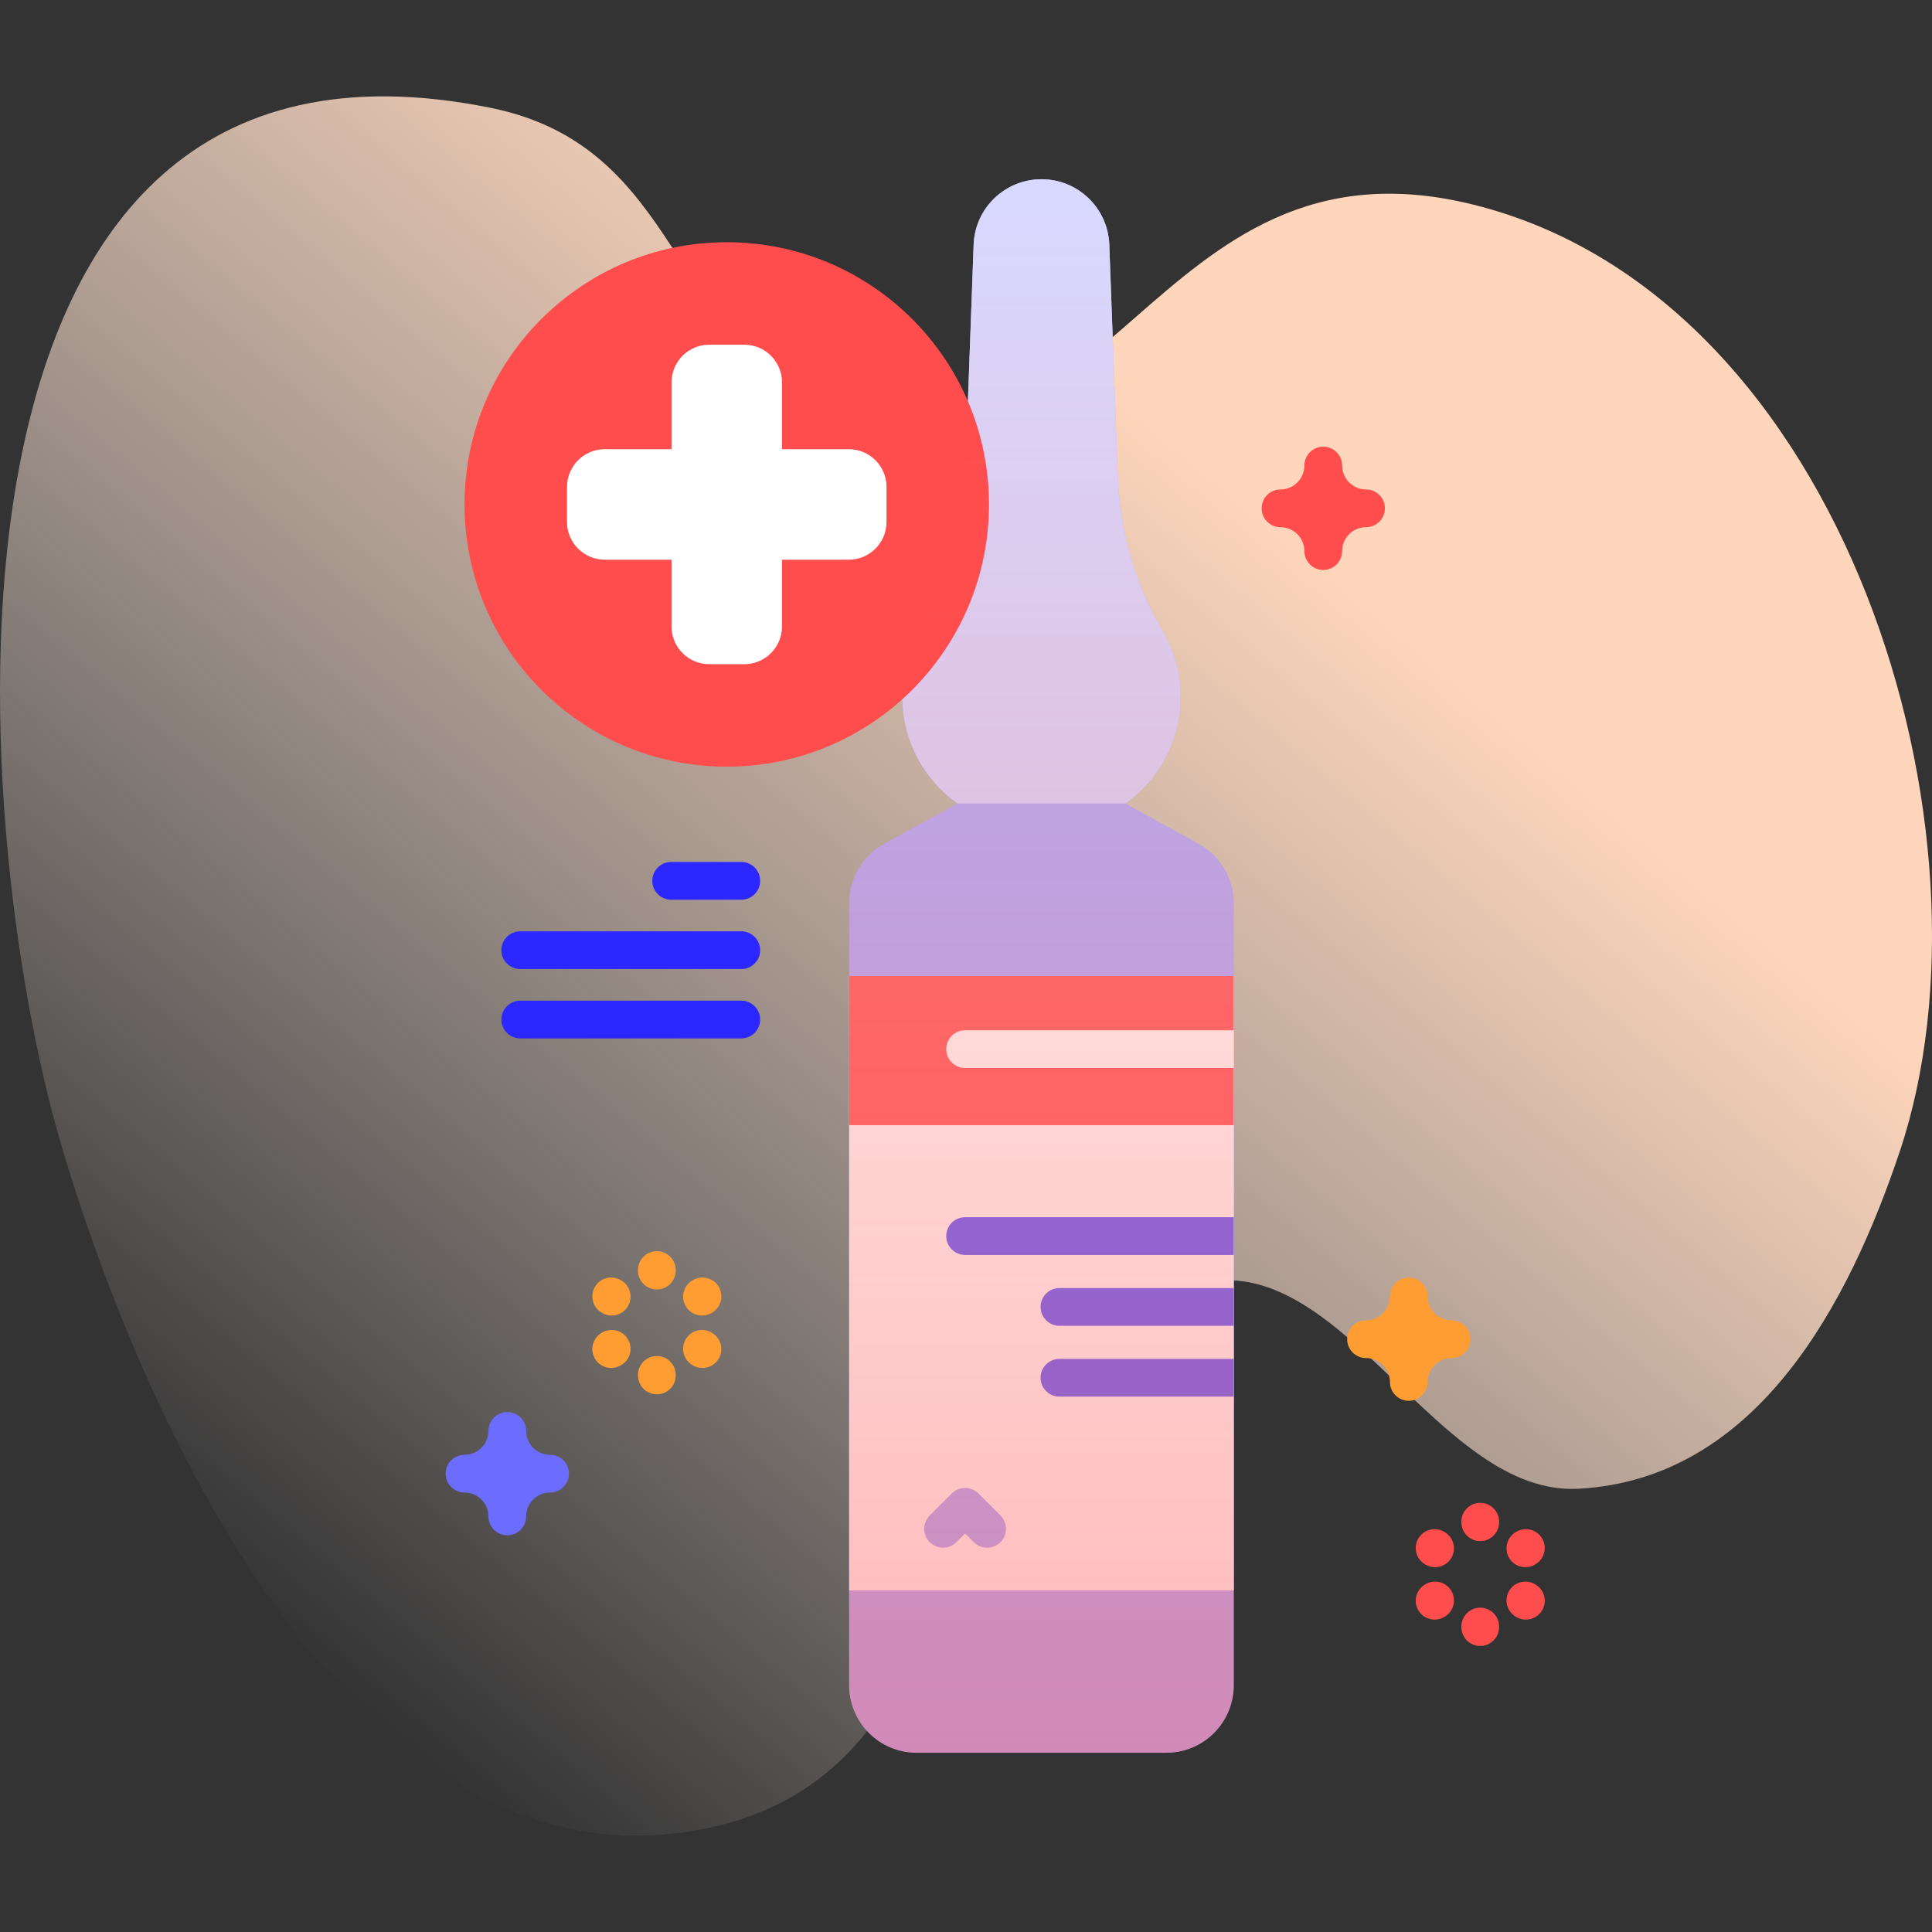 <svg id="Capa_1" enable-background="new 0 0 512 512" height="512" viewBox="0 0 512 512" width="512" xmlns="http://www.w3.org/2000/svg" xmlns:xlink="http://www.w3.org/1999/xlink"><rect x="0" y="0" width="512" height="512" fill="#333333" stroke="none"/><linearGradient id="SVGID_1_" gradientUnits="userSpaceOnUse" x1="68.572" x2="395.005" y1="430.558" y2="41.53"><stop offset="0" stop-color="#fff3ee" stop-opacity="0"/><stop offset=".294" stop-color="#ffeade" stop-opacity=".373"/><stop offset=".787" stop-color="#ffd6bb"/></linearGradient><linearGradient id="SVGID_2_" gradientUnits="userSpaceOnUse" x1="276" x2="276" y1="464.501" y2="47.499"><stop offset="0" stop-color="#ff4d4d" stop-opacity=".4"/><stop offset="1" stop-color="#ff4d4d" stop-opacity="0"/></linearGradient><g><g><path d="m16.074 302.88c18.727 64.003 72.707 194.564 163.922 182.845 91.486-11.755 55.758-129.725 139.508-145.894 36.867-7.118 61.857 56.689 98.806 54.704 47.588-2.557 71.81-49.663 85.108-89.264 28.197-83.968-14.029-226.352-112.858-251.011-86.245-21.519-96.333 83.855-171.322 53.248-42.149-17.203-37.938-68.576-89.272-78.942-155.299-31.36-138.811 189.15-113.892 274.314z" fill="url(#SVGID_1_)"/></g><g><g><g><path d="m298.249 212.936c8.831-6.272 14.599-16.575 14.599-28.231 0-6.4-1.738-12.393-4.767-17.534-7.379-12.524-11.341-26.764-11.873-41.291l-2.233-61.051c-.354-9.672-8.297-17.33-17.975-17.33-9.678 0-17.622 7.658-17.975 17.33l-2.233 61.051c-.531 14.526-4.494 28.767-11.873 41.291-3.029 5.141-4.767 11.134-4.767 17.534 0 11.656 5.768 21.959 14.599 28.231l-19.447 10.708c-5.71 3.145-9.258 9.147-9.258 15.666v207.307c0 9.877 8.007 17.884 17.884 17.884h66.138c9.877 0 17.884-8.007 17.884-17.884v-207.307c0-6.519-3.547-12.521-9.258-15.666z" fill="#b3b3ff"/><path d="m298.249 212.936c8.831-6.272 14.599-16.575 14.599-28.231 0-6.4-1.738-12.393-4.767-17.534-7.379-12.524-11.341-26.764-11.873-41.291l-2.233-61.051c-.354-9.672-8.297-17.33-17.975-17.33-9.678 0-17.622 7.658-17.975 17.33l-2.233 61.051c-.531 14.526-4.494 28.767-11.873 41.291-3.029 5.141-4.767 11.134-4.767 17.534 0 11.656 5.768 21.959 14.599 28.231z" fill="#d9d9ff"/><path d="m225.047 258.669h101.906v162.819h-101.906z" fill="#fff"/><path d="m225.047 258.669h101.906v39.512h-101.906z" fill="#ff6c6c"/><g><path d="m326.953 283.034h-71.193c-2.762 0-5-2.239-5-5s2.238-5 5-5h71.193z" fill="#fff"/></g><g><path d="m326.953 332.578h-71.193c-2.762 0-5-2.239-5-5s2.238-5 5-5h71.193z" fill="#6c6cff"/></g><g><path d="m326.953 351.349h-46.193c-2.762 0-5-2.239-5-5s2.238-5 5-5h46.193z" fill="#6c6cff"/></g><g><path d="m326.953 370.119h-46.193c-2.762 0-5-2.239-5-5s2.238-5 5-5h46.193z" fill="#6c6cff"/></g><g><g><path d="m249.926 410.157c-1.28 0-2.559-.488-3.536-1.465-1.953-1.953-1.953-5.118.001-7.071l5.834-5.833c1.953-1.952 5.119-1.951 7.071 0l5.833 5.833c1.953 1.953 1.953 5.119 0 7.071s-5.118 1.952-7.071 0l-2.298-2.298-2.299 2.298c-.976.977-2.255 1.465-3.535 1.465z" fill="#b3b3ff"/></g></g></g><g fill="#ff9d33"><g><path d="m174.069 341.725c-2.761 0-5-2.239-5-5v-.15c0-2.761 2.239-5 5-5s5 2.239 5 5v.15c0 2.761-2.239 5-5 5z"/><path d="m174.069 369.509c-2.761 0-5-2.239-5-5v-.15c0-2.761 2.239-5 5-5s5 2.239 5 5v.15c0 2.762-2.239 5-5 5z"/></g><g><path d="m162.098 348.634c-.846 0-1.702-.215-2.488-.667l-.13-.075c-2.394-1.376-3.218-4.433-1.841-6.827 1.376-2.394 4.432-3.218 6.827-1.841l.13.075c2.394 1.376 3.218 4.433 1.841 6.827-.925 1.608-2.608 2.508-4.339 2.508z"/><path d="m186.16 362.526c-.848 0-1.706-.216-2.493-.67l-.13-.075c-2.392-1.379-3.213-4.437-1.833-6.829 1.379-2.392 4.436-3.213 6.829-1.833l.13.075c2.392 1.379 3.213 4.437 1.833 6.829-.926 1.605-2.607 2.503-4.336 2.503z"/></g><g><path d="m161.978 362.526c-1.726 0-3.405-.895-4.332-2.496-1.384-2.39-.568-5.449 1.822-6.833l.13-.075c2.392-1.384 5.449-.567 6.832 1.822 1.384 2.39.568 5.449-1.822 6.832l-.13.075c-.788.458-1.65.675-2.5.675z"/><path d="m186.04 348.634c-1.734 0-3.419-.903-4.343-2.515-1.373-2.396-.543-5.451 1.853-6.824l.13-.075c2.395-1.374 5.451-.544 6.824 1.853 1.373 2.396.543 5.451-1.853 6.824l-.13.075c-.784.449-1.639.662-2.481.662z"/></g></g><g fill="#ff4d4d"><g><path d="m392.278 408.415c-2.762 0-5-2.239-5-5v-.15c0-2.761 2.238-5 5-5s5 2.239 5 5v.15c0 2.761-2.238 5-5 5z"/><path d="m392.278 436.199c-2.762 0-5-2.239-5-5v-.15c0-2.761 2.238-5 5-5s5 2.239 5 5v.15c0 2.761-2.238 5-5 5z"/></g><g><path d="m380.308 415.324c-.851 0-1.712-.217-2.5-.674l-.13-.075c-2.39-1.384-3.206-4.442-1.822-6.832s4.446-3.205 6.832-1.822l.13.075c2.39 1.384 3.206 4.442 1.822 6.833-.927 1.6-2.607 2.495-4.332 2.495z"/><path d="m404.369 429.216c-.85 0-1.712-.217-2.5-.674l-.13-.075c-2.39-1.384-3.206-4.442-1.822-6.833 1.384-2.389 4.445-3.204 6.832-1.822l.13.075c2.39 1.384 3.206 4.442 1.822 6.832-.927 1.602-2.606 2.497-4.332 2.497z"/></g><g><path d="m380.188 429.216c-1.727 0-3.405-.895-4.332-2.496-1.384-2.39-.567-5.449 1.822-6.832l.13-.075c2.39-1.384 5.449-.567 6.832 1.822 1.384 2.39.567 5.449-1.822 6.833l-.13.075c-.789.456-1.651.673-2.5.673z"/><path d="m404.249 415.324c-1.727 0-3.405-.895-4.332-2.496-1.384-2.39-.567-5.449 1.822-6.833l.13-.075c2.391-1.384 5.449-.567 6.832 1.822 1.384 2.39.567 5.449-1.822 6.832l-.13.075c-.788.457-1.65.675-2.5.675z"/></g></g><path d="m134.439 406.867c-2.761 0-5-2.239-5-5 0-3.492-2.841-6.333-6.334-6.333-2.761 0-5-2.239-5-5s2.239-5 5-5c3.492 0 6.334-2.841 6.334-6.333 0-2.761 2.239-5 5-5s5 2.239 5 5c0 3.492 2.841 6.333 6.333 6.333 2.761 0 5 2.239 5 5s-2.239 5-5 5c-3.492 0-6.333 2.841-6.333 6.333 0 2.761-2.239 5-5 5z" fill="#6c6cff"/><path d="m350.677 151.044c-2.762 0-5-2.239-5-5 0-3.492-2.841-6.333-6.333-6.333-2.762 0-5-2.239-5-5s2.238-5 5-5c3.492 0 6.333-2.841 6.333-6.334 0-2.761 2.238-5 5-5s5 2.239 5 5c0 3.492 2.841 6.334 6.333 6.334 2.762 0 5 2.239 5 5s-2.238 5-5 5c-3.492 0-6.333 2.841-6.333 6.333 0 2.762-2.238 5-5 5z" fill="#ff4d4d"/><path d="m373.344 371.232c-2.762 0-5-2.239-5-5 0-3.492-2.842-6.333-6.334-6.333-2.762 0-5-2.239-5-5s2.238-5 5-5c3.492 0 6.334-2.841 6.334-6.333 0-2.761 2.238-5 5-5s5 2.239 5 5c0 3.492 2.841 6.333 6.333 6.333 2.762 0 5 2.239 5 5s-2.238 5-5 5c-3.492 0-6.333 2.841-6.333 6.333 0 2.762-2.238 5-5 5z" fill="#ff9d33"/></g><g><circle cx="192.599" cy="133.683" fill="#ff4d4d" r="69.494"/><path d="m224.936 119.042h-17.695v-17.696c0-5.523-4.477-10-10-10h-9.282c-5.523 0-10 4.477-10 10v17.696h-17.695c-5.523 0-10 4.477-10 10v9.282c0 5.523 4.477 10 10 10h17.695v17.695c0 5.523 4.477 10 10 10h9.282c5.523 0 10-4.477 10-10v-17.695h17.695c5.523 0 10-4.477 10-10v-9.282c0-5.523-4.477-10-10-10z" fill="#fff"/></g><g fill="#2c27ff"><path d="m196.453 228.427h-18.583c-2.761 0-5 2.239-5 5s2.239 5 5 5h18.583c2.761 0 5-2.239 5-5s-2.239-5-5-5z"/><path d="m196.453 246.809h-58.583c-2.761 0-5 2.239-5 5s2.239 5 5 5h58.583c2.761 0 5-2.239 5-5s-2.239-5-5-5z"/><path d="m196.453 265.19h-58.583c-2.761 0-5 2.239-5 5s2.239 5 5 5h58.583c2.761 0 5-2.239 5-5s-2.239-5-5-5z"/></g></g><path d="m298.249 212.936c8.831-6.272 14.599-16.575 14.599-28.231 0-6.4-1.738-12.393-4.767-17.534-7.379-12.524-11.341-26.764-11.873-41.291l-2.233-61.051c-.354-9.672-8.297-17.33-17.975-17.33-9.678 0-17.622 7.658-17.975 17.33l-2.233 61.051c-.531 14.526-4.494 28.767-11.873 41.291-3.029 5.141-4.767 11.134-4.767 17.534 0 11.656 5.768 21.959 14.599 28.231l-19.447 10.708c-5.71 3.145-9.258 9.147-9.258 15.666v207.307c0 9.877 8.007 17.884 17.884 17.884h66.138c9.877 0 17.884-8.007 17.884-17.884v-207.307c0-6.519-3.547-12.521-9.258-15.666z" fill="url(#SVGID_2_)"/></g></svg>